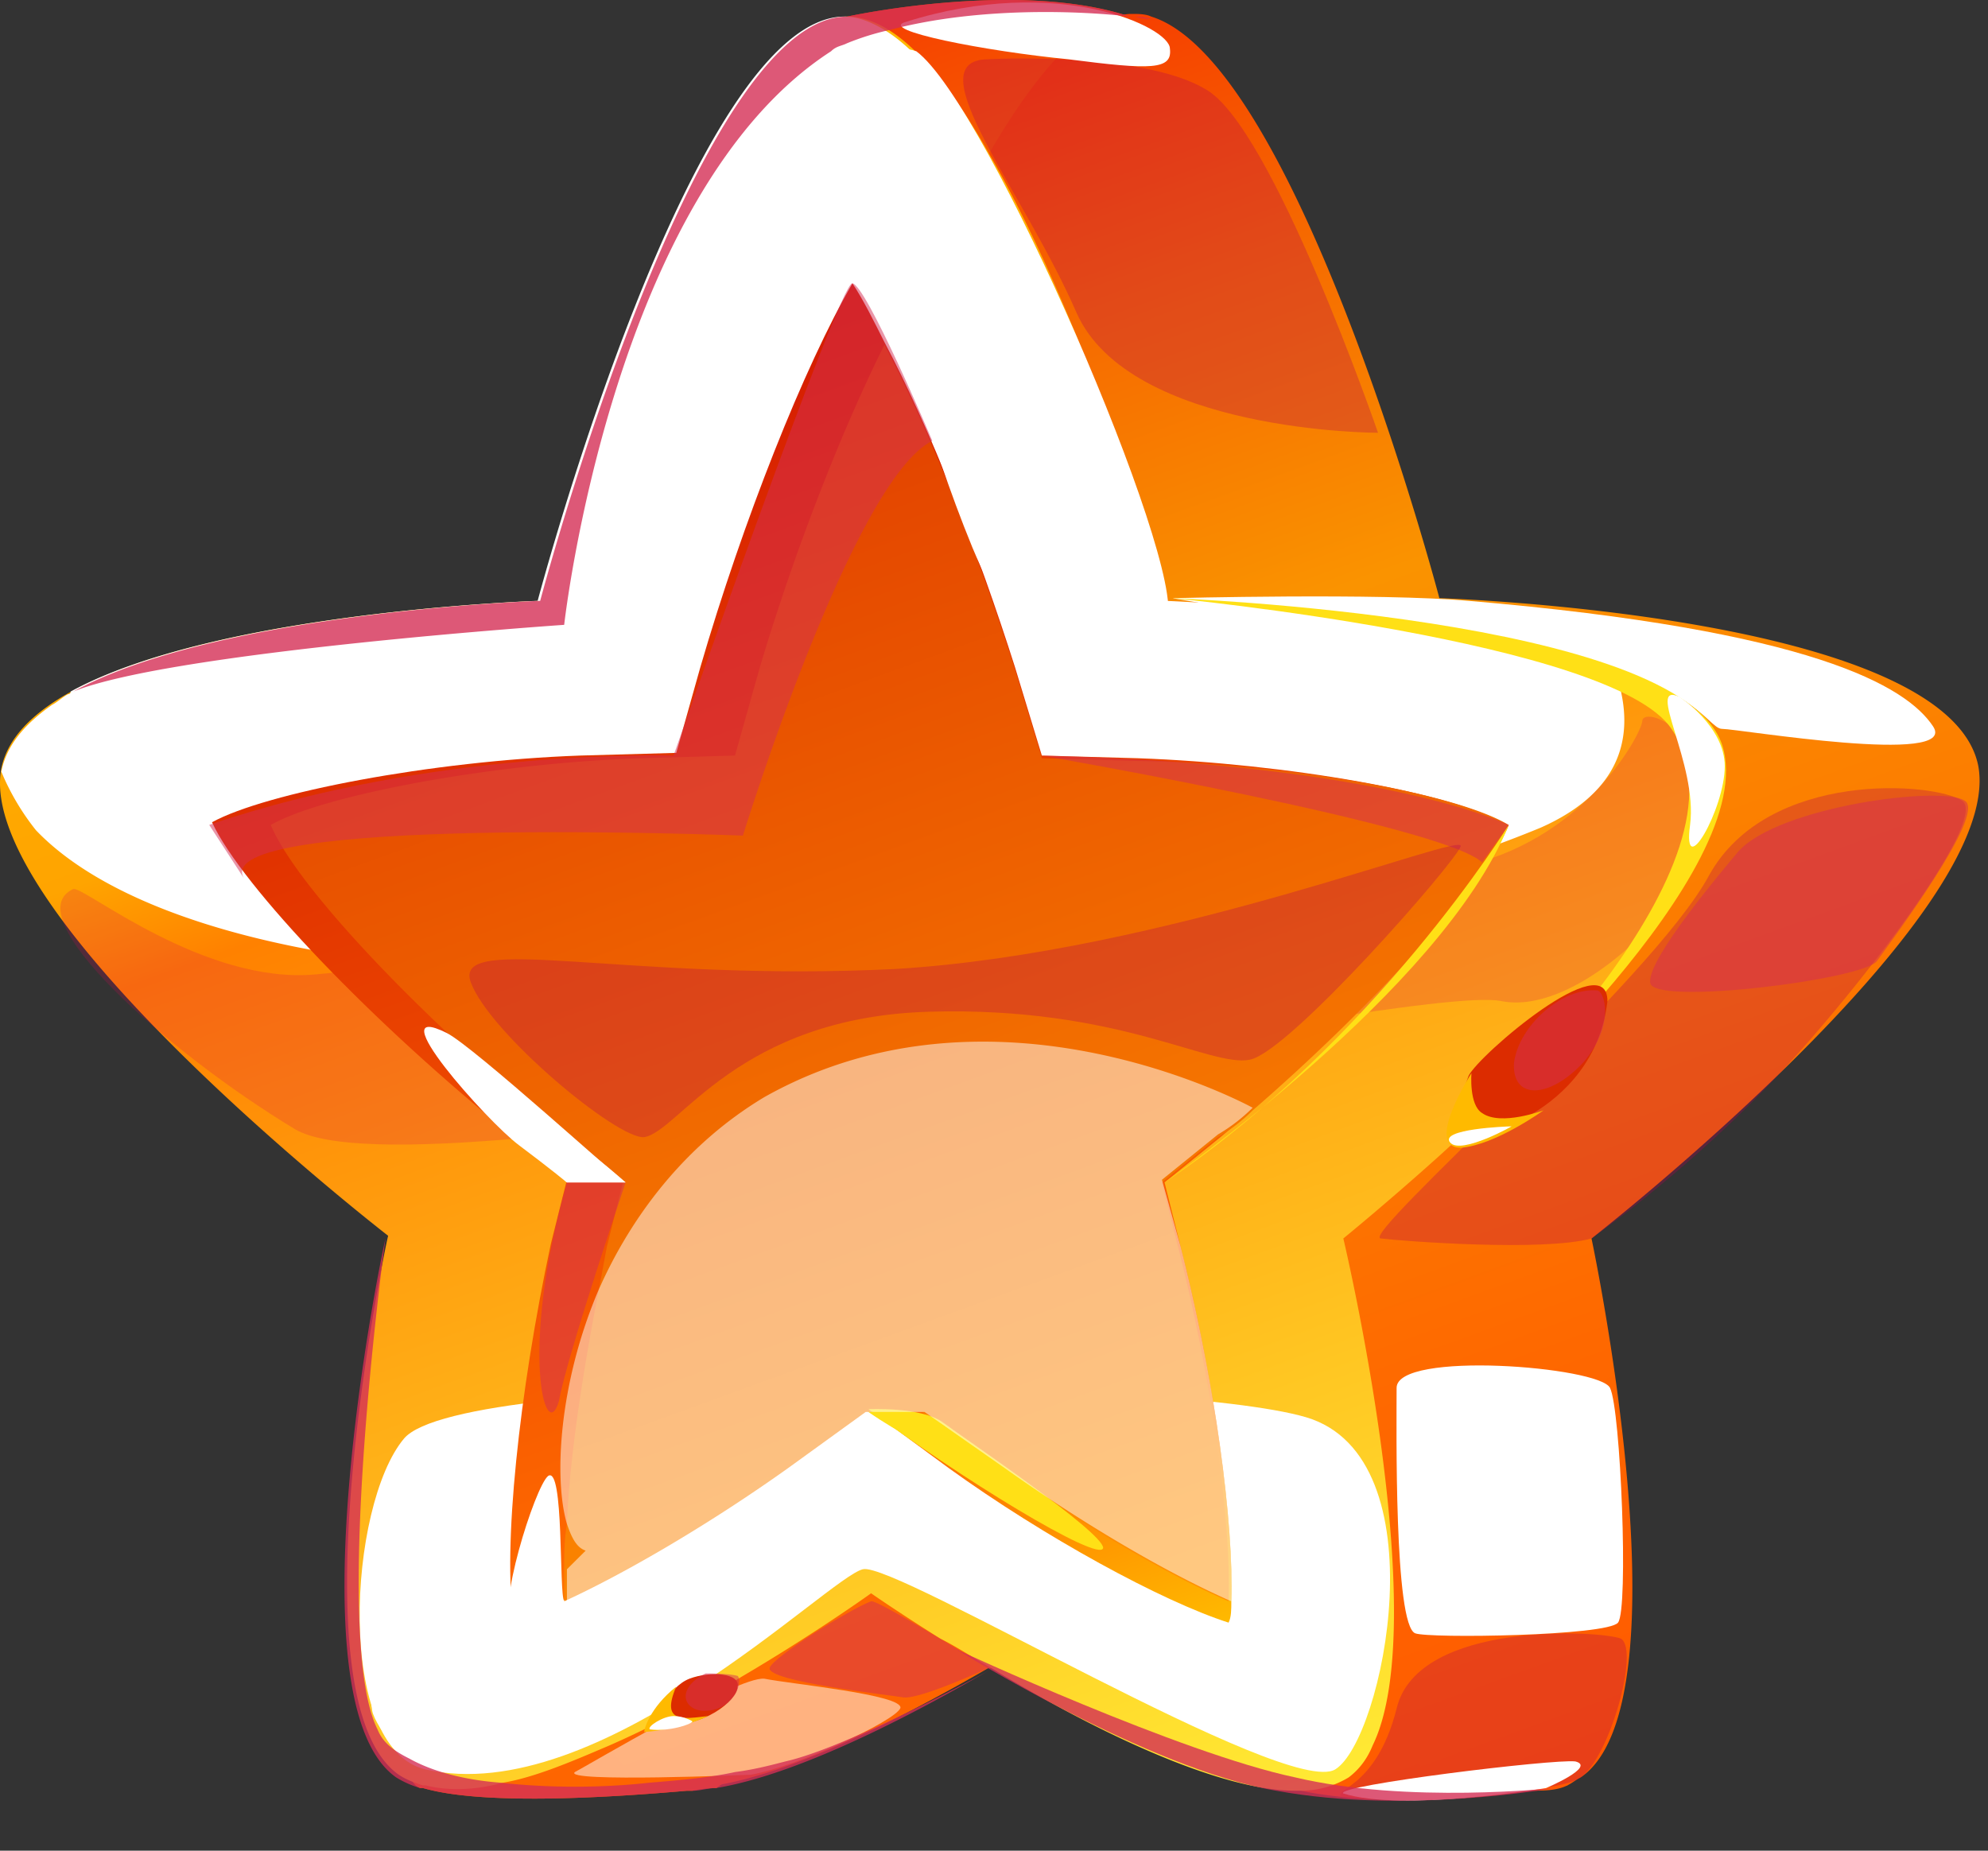 <svg width="29" height="27" viewBox="0 0 29 27" fill="none" xmlns="http://www.w3.org/2000/svg"><rect x="0" y="0" width="29" height="27" fill="#333333" stroke="none"/><path d="M22.867 26.047c-.078 0-.273.04-.545.078-.778.117-2.219.234-3.347 0h-.04l-4.008-2.063-.817-.428-.39.273-2.997 1.985-.272.194c-.04 0-.156 0-.35.04h-.078c-.896.077-2.92.233-3.854-.04H6.13c-.116-.039-.194-.194-.155-.428.078-1.05 1.673-3.97 3.036-6.344a79.167 79.167 0 0 1 1.985-3.27l.155-1.829.467-5.449.701-8.135.039-.389s2.491-.545 4.126 0h.039c.583.273 1.634 4.087 2.724 8.68.311 1.284.623 2.607.895 3.93.312 1.363.584 2.687.857 3.97 1.09 5.06 1.868 9.225 1.868 9.225Z" fill="url(#a)"/><path d="M23.216 18.068s1.44 6.773-.156 7.862c-.078.04-.117.078-.195.117-.155.078-.35.078-.544.078-.623 0-1.48-.272-2.297-.662-1.868-.856-3.814-2.218-3.814-2.218s-.506.35-1.285.817c-.155.078-.311.195-.467.273h-.039c-1.206.7-2.802 1.518-3.97 1.712-.116 0-.233.04-.35.04h-.078c-.194 0-.389-.04-.545-.079l-.233-.116a1.063 1.063 0 0 1-.35-.468c-.623-1.284-.156-4.398.155-6.15.156-.739.273-1.245.273-1.245s-2.647-2.101-4.282-4.164c-.778-1.012-1.323-1.985-1.167-2.686.233-1.168 2.374-1.79 4.359-2.102 1.518-.272 2.958-.35 3.425-.35h.156s1.167-4.009 2.646-6.539C15.12 1.06 15.821.242 16.482.203h.04c.077 0 .194 0 .272.039 2.14.662 4.203 8.485 4.203 8.485s7.434.234 7.862 2.452c.39 2.18-5.643 6.89-5.643 6.89Z" fill="url(#b)"/><path d="M19.596 18.068s1.323 5.566.428 7.396c-.078.194-.195.35-.35.467a1.344 1.344 0 0 1-.701.194c-1.168.04-3.114-.934-4.515-1.79-.272-.156-.506-.312-.74-.428-.622-.39-1.011-.662-1.011-.662s-1.947 1.401-3.815 2.219c-.545.233-1.09.467-1.557.545-.428.116-.817.116-1.128.038h-.04c-.116-.038-.233-.077-.35-.155-1.556-1.09-.233-7.551-.155-7.863 0 0-6.033-4.67-5.644-6.81.428-2.22 7.862-2.453 7.862-2.453S10.138.242 12.356.242c.7 0 1.402.818 2.063 1.985 1.48 2.53 2.647 6.54 2.647 6.54s.934.038 2.18.155c1.4.155 3.191.467 4.398 1.012.74.35 1.245.74 1.362 1.284.311 1.48-2.297 4.087-4.009 5.644-.779.7-1.401 1.206-1.401 1.206Z" fill="url(#c)"/><path d="M17.105 8.727s3.036-.078 4.32.039c5.021.428 6.383 1.245 6.773 1.83.389.583-2.842.038-3.075.038-.234 0-.39-.817-3.075-1.167-2.763-.35-4.943-.74-4.943-.74Z" fill="#fff"/><path opacity=".3" d="M23.216 18.068c-.7.195-2.763.039-3.075 0-.31-.039 3.97-3.775 4.788-5.293.856-1.557 3.308-1.363 3.697-1.09.39.272-1.595 2.88-2.88 4.204-1.245 1.284-2.53 2.18-2.53 2.18Z" fill="#B30053"/><path d="M22.477 12.074c-.661.273-1.44.545-2.296.779-2.608.74-5.838 1.207-8.99 1.362-2.18.078-4.321 0-6.15-.272-2.025-.312-3.66-.934-4.516-1.83a3.555 3.555 0 0 1-.506-.856c.078-.39.35-.7.74-.973.078-.039.156-.117.234-.156 0 0 .038 0 .038-.039 2.141-1.167 6.812-1.323 6.812-1.323S10.1.242 12.319.242c.194 0 .389.078.584.195.506.311 1.012.973 1.479 1.79 1.479 2.53 2.646 6.54 2.646 6.54s.934.038 2.18.155c1.401.155 3.192.467 4.398 1.012.273.934-.078 1.673-1.129 2.14Z" fill="#fff"/><path opacity=".2" d="M1.07 12.97c-.856.389 1.363 2.374 3.231 3.503 1.83 1.09 16.27-2.141 17.593-1.869 1.323.273 3.425-2.101 3.075-3.113-.39-1.051-1.012-1.13-1.012-.973 0 .155-.779 1.673-2.53 2.101-1.752.428-15.297 1.44-16.815 1.596-1.634.156-3.386-1.284-3.541-1.245Z" fill="#DA0553"/><path d="M6.205 25.814c-1.323-.312-1.128-3.854-.311-4.827.856-1.012 11.17-.895 13.156-.311 1.985.584 1.128 4.71.428 5.138-.7.428-6.422-3.036-6.89-2.92-.505.117-3.853 3.504-6.383 2.92Z" fill="#fff"/><path d="m17.805 16.589-.817.662.234.934c.506 1.985.778 4.048.74 5.176 0 .117 0 .234-.04.312-.973-.312-2.685-1.246-4.087-2.258l-.74-.545-.427-.311-1.129.817c-1.09.779-2.335 1.518-3.27 1.946-.272.156-.544.234-.778.312-.156-1.051.078-3.309.545-5.488l.234-.934-.818-.662c-1.985-1.596-3.93-3.62-4.359-4.554.778-.428 3.192-.895 5.371-.973l1.401-.039.35-1.245c.623-2.141 1.519-4.399 2.22-5.605.155.233.31.545.466.856.662 1.246 1.363 3.036 1.907 4.749l.39 1.284 1.4.039c2.18.078 4.633.506 5.372.973-.35.895-2.257 2.958-4.165 4.554Z" fill="url(#d)"/><path d="M22.01 12.036c-.351.856-1.986 2.646-3.737 4.164a2.5 2.5 0 0 1-.506.39l-.818.661.234.934c.506 1.985.778 4.048.74 5.177-.974-.428-2.22-1.168-3.31-1.946l-1.167-.817h-.817l-1.129.817c-1.09.778-2.335 1.518-3.27 1.946v-.467c0-.195 0-.428.04-.662.039-.973.233-2.218.467-3.425.039-.195.078-.428.117-.623l.233-.934-.817-.661c-1.985-1.596-3.931-3.62-4.32-4.554.739-.428 3.19-.896 5.37-.973l1.402-.04.35-1.245c.506-1.712 1.207-3.503 1.83-4.748.661 1.245 1.362 3.036 1.907 4.748l.389 1.285 1.401.039c2.18.038 4.632.467 5.41.934Z" fill="url(#e)"/><path d="M12.667 20.56s.779-.04 1.09.194c.311.233 2.335 1.595 2.335 1.829-.039.234-2.14-1.05-3.425-2.024Z" fill="#FFE016"/><path d="M7.49 23.673c-.272-.116.312-1.985.506-2.14.234-.156.156 1.712.234 1.829 0 0-.506.35-.74.311Z" fill="#fff"/><path opacity=".5" d="M8.27 17.251h.856s-.856 2.53-.973 3.192c-.194.661-.584-.74.117-3.192ZM3.558 12.813c-.545-.934 7.279-.622 7.279-.622s1.595-5.177 2.763-5.76c0 0-.973-2.297-1.168-2.297-.194 0-2.607 6.889-2.607 6.889s-3.464-.117-6.773 1.012l.506.778ZM15.197 11.024s5.839 1.012 6.423 1.557l.389-.545s-1.79-.895-6.812-1.012Z" fill="#D42F55"/><path opacity=".3" d="M14.42.865c-1.09 0 .506 1.907 1.284 3.698.779 1.751 4.398 1.751 4.398 1.751s-1.556-4.515-2.53-5.02C16.64.747 14.42.864 14.42.864ZM19.597 26.242c-.234-.156.467-.078.778-1.323.312-1.285 2.997-1.129 3.27-1.012.272.155-.156 1.712-.584 2.024-.428.311-3.464.311-3.464.311Z" fill="#B30053"/><path d="M20.645 23.829c-.311-.117-.272-3.036-.272-3.581 0-.545 2.958-.312 3.113 0 .156.311.273 3.23.117 3.425-.155.195-2.763.233-2.958.156Z" fill="#fff"/><path opacity=".5" d="M10.955 25.892c.662-.117 2.102-.779 2.18-.973.039-.195-1.596-.35-1.985-.428-.39-.04-2.608 1.284-2.764 1.362-.194.155 2.57.039 2.57.039Z" fill="#fff"/><path opacity=".5" d="M12.707 23.362c-.312.117-1.44.817-1.48.973-.038.195 1.713.39 1.947.428.233.039 1.245-.428 1.245-.428s-1.635-1.012-1.712-.973ZM25.356 12.425c-.194.233-1.323 1.557-1.284 1.907 0 .35 3.114-.039 3.308-.311.195-.273 1.596-2.14 1.285-2.336-.312-.233-2.725.078-3.309.74Z" fill="#D42F55"/><path d="M17.105 8.727s6.422.623 7.278 1.907c1.324 1.946-2.841 5.76-2.841 5.76s4.165-3.697 3.58-5.526c-.622-1.869-8.017-2.141-8.017-2.141Z" fill="#FFE016"/><path d="M24.499 10.167c-.506-.233.272.973.155 1.868-.116.857.506-.233.506-.856 0-.584-.661-1.012-.661-1.012ZM13.367.748c-1.284-.467-.506 4.01.818 7.24 1.284 3.074 2.569 1.868 2.841 1.05.273-.817-2.608-7.511-3.659-8.29Z" fill="#fff"/><path d="M14.692 3.628c-.934-.117-.389 2.686.195 3.698.545.973 1.362.35 1.401-.506 0-.896-1.245-3.153-1.596-3.192ZM13.213.32c-.429.117 1.167.428 2.374.545 1.206.156 1.518.156 1.479-.156 0-.311-1.635-1.09-3.853-.389ZM19.594 26.165c-.117-.117 3.075-.506 3.386-.467.312.077-.428.389-.428.389s-2.102.35-2.958.078Z" fill="#fff"/><path opacity=".5" d="M17.222 18.186c.506 1.985.779 4.047.74 5.176-.973-.428-2.219-1.168-3.309-1.946l-1.167-.817h-.818l-1.128.817c-1.09.778-2.336 1.518-3.27 1.946v-.467l.273-.272c-.117-.04-.195-.156-.273-.39-.194-.661-.117-2.063.467-3.425.467-1.05 1.246-2.102 2.413-2.802 3.387-1.907 7.123.155 7.123.155a2.5 2.5 0 0 1-.506.39l-.817.661.272.974Z" fill="#fff"/><path d="M5.429 24.957c-.117-.817.195-1.4.506-1.362.311.039.7 1.907.428 2.14-.311.234-.895-.544-.934-.778Z" fill="#fff"/><path opacity=".8" d="M14.42 24.374c-1.207.7-2.802 1.518-3.97 1.712-.117 0-.233.04-.35.04h-.078c-.895.077-2.92.233-3.853-.04h-.04a1.384 1.384 0 0 1-.35-.155c-1.556-1.09-.233-7.551-.155-7.863-.04.273-.779 5.839-.117 7.162.078.195.233.311.467.428.35.195.817.311 1.323.35.701.078 1.48.078 2.18 0 .467-.038.895-.077 1.245-.155.312-.04.584-.117.74-.156.856-.195 2.686-1.168 2.958-1.323ZM16.793.281s-.078 0-.233-.039h-.078c-.662-.078-2.18-.156-3.503.195a3.825 3.825 0 0 0-.623.194c-.078.04-.156.04-.233.117C8.93 2.811 8.23 9.116 8.23 9.116s-5.721.39-7.161.973C3.209 8.922 7.88 8.766 7.88 8.766S10.137.242 12.356.242c0 0 2.491-.545 4.126 0 .117 0 .194 0 .311.04Z" fill="#D42F55"/><path d="M23.448 14.604c0-.817-1.868.779-2.024 1.09-.116.312-.233.74-.155.856.117.156 1.985-.272 2.18-1.946Z" fill="#DC2C00"/><path opacity=".5" d="M23.293 14.449c-.506-.04-1.13.506-1.207 1.05-.039.545.506.545 1.012 0 .467-.544.311-1.05.195-1.05Z" fill="#D42F55"/><path d="M21.465 15.655s-.039.467.156.584c.272.194.895-.04.895-.04s-.7.507-1.206.546c-.545 0 .155-1.09.155-1.09Z" fill="#FFBA00"/><path d="M21.152 16.667c-.155-.195.818-.234.896-.234.078-.038-.74.429-.895.234Z" fill="#fff"/><path d="M9.631 25.152c-.116-.039.117-.545.429-.662.31-.116.74-.077.7.117 0 .195-.506.623-1.129.545Z" fill="#DC2C00"/><path d="M9.864 24.607c-.233.545.117.468.467.429 0 0-.389.194-.934.233 0-.039.078-.35.467-.662Z" fill="#FFBA00"/><path d="M9.478 25.23c-.04-.039.194-.194.35-.194.156 0 .273.077.273.077 0 .04-.35.156-.623.117Z" fill="#fff"/><path opacity=".5" d="M10.294 24.413c-.467.233-.312.583.039.544.389-.038.506-.428.428-.506-.117-.038-.467-.038-.467-.038Z" fill="#D42F55"/><path d="M6.518 15.071c-1.012-.506.583 1.285 1.05 1.635.467.35.701.545.701.545h.856c-.039 0-2.218-1.985-2.607-2.18Z" fill="#fff"/><path d="M8.27 17.251c-.194-.155-.35-.7-.116-.7.233.039.973.7.973.7h-.856Z" fill="#fff"/><path d="M12.667 20.599s.818 0 1.09.194c.273.195.817.74.817.74s-1.012-.312-1.907-.934Z" fill="#FFE016"/><path opacity=".8" d="M13.952 24.063s3.27 1.517 4.943 1.868c1.635.389 3.775.155 3.775.155s-2.14.39-4.048.04c-1.868-.312-4.67-2.064-4.67-2.064Z" fill="#D42F55"/><path d="M.173 11.257c.195.895 1.402-.311 1.674-.817s-1.635-.467-1.674.817Z" fill="#fff"/><path d="M16.988 17.25s4.048-2.802 5.021-5.215c0 0-1.946 3.153-5.02 5.216Z" fill="#FFE016"/><path opacity=".3" d="M9.398 16.59c-.39.038-2.258-1.519-2.53-2.258-.273-.74 2.257 0 6.188-.195 3.931-.234 8.33-2.024 8.252-1.79-.078.233-2.491 2.997-3.075 3.113-.584.117-1.907-.778-4.67-.7-2.803.078-3.66 1.751-4.165 1.83Z" fill="#B30053"/><defs><linearGradient id="a" x1="16.9" y1="28.224" x2="7.373" y2="2.049" gradientUnits="userSpaceOnUse"><stop stop-color="#FF5900"/><stop offset=".226" stop-color="#FE6800"/><stop offset=".662" stop-color="#FA9300"/><stop offset=".849" stop-color="#F66A00"/><stop offset="1" stop-color="#F63F00"/></linearGradient><linearGradient id="b" x1="21.8" y1="26.44" x2="12.739" y2="1.546" gradientUnits="userSpaceOnUse"><stop stop-color="#FF5900"/><stop offset=".226" stop-color="#FE6800"/><stop offset=".662" stop-color="#FA9300"/><stop offset=".849" stop-color="#F66A00"/><stop offset="1" stop-color="#F63F00"/></linearGradient><linearGradient id="c" x1="18.02" y1="26.569" x2="8.875" y2="1.442" gradientUnits="userSpaceOnUse"><stop stop-color="#FFEA34"/><stop offset=".634" stop-color="#FF8100"/><stop offset=".696" stop-color="#FFA400"/><stop offset="1" stop-color="#FFBA00"/></linearGradient><linearGradient id="d" x1="16.913" y1="24.051" x2="9.992" y2="5.035" gradientUnits="userSpaceOnUse"><stop stop-color="#FFBA00"/><stop offset=".209" stop-color="#FE6800"/><stop offset="1" stop-color="#D41B00"/></linearGradient><linearGradient id="e" x1="17.202" y1="23.634" x2="10.709" y2="5.793" gradientUnits="userSpaceOnUse"><stop offset=".042" stop-color="#FF9000"/><stop offset="1" stop-color="#E13E00"/></linearGradient></defs></svg>